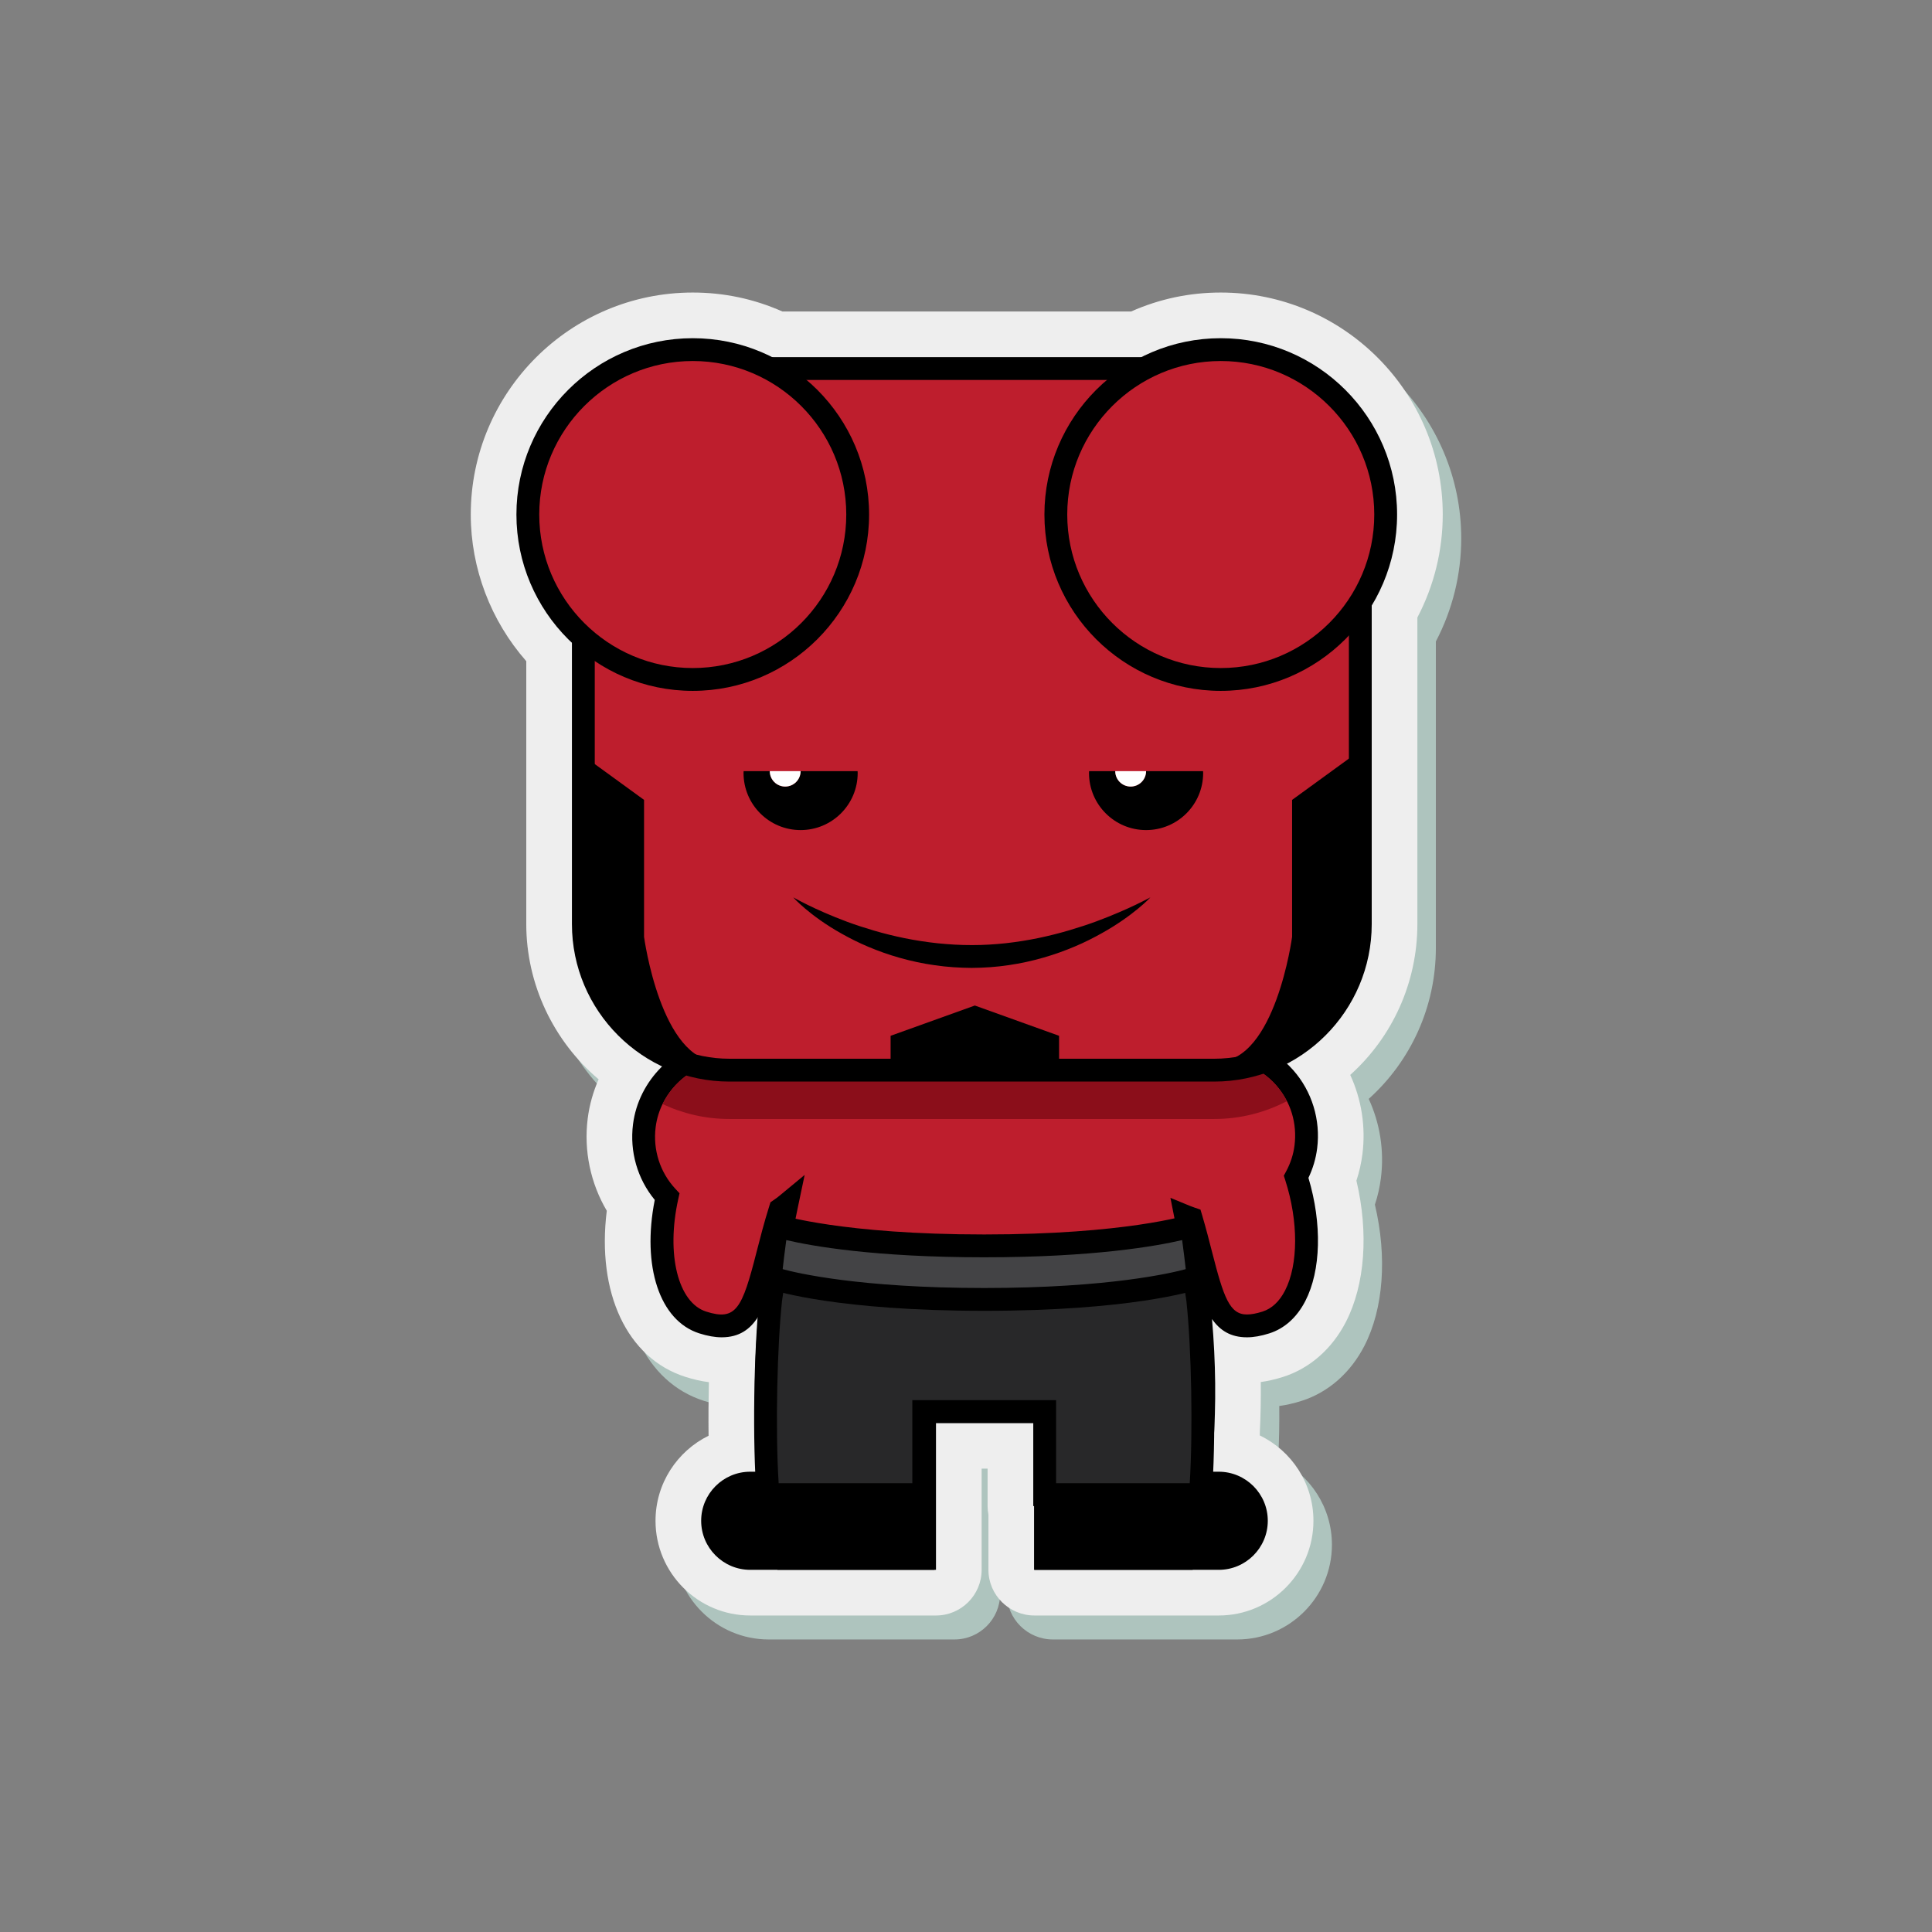 <?xml version="1.0" encoding="utf-8"?>
<!-- Generator: Adobe Illustrator 16.0.0, SVG Export Plug-In . SVG Version: 6.00 Build 0)  -->
<!DOCTYPE svg PUBLIC "-//W3C//DTD SVG 1.1 Tiny//EN" "http://www.w3.org/Graphics/SVG/1.1/DTD/svg11-tiny.dtd">
<svg version="1.1" baseProfile="tiny" id="Layer_1" xmlns="http://www.w3.org/2000/svg" xmlns:xlink="http://www.w3.org/1999/xlink"
	 x="0px" y="0px" width="350px" height="350px" viewBox="0 0 350 350" overflow="scroll" xml:space="preserve">
<rect x="0" y="0" width="350" height="350" fill="#808080" stroke="none"/>
<g>
	<path fill="#AEC4BE" d="M224.501,57.338c-5.655,0-11.104,1.152-16.231,3.43h-63.191c-5.126-2.277-10.576-3.43-16.23-3.43
		c-22.175,0-40.216,18.04-40.216,40.216c0,9.764,3.627,19.254,10.055,26.563v47.628c0,10.93,4.946,21.219,13.108,28.129
		c-0.997,2.262-1.67,4.658-1.979,7.109c-0.734,5.82,0.514,11.721,3.456,16.703c-1.845,14.852,3.65,26.717,14.243,30.088
		c1.48,0.473,2.889,0.789,4.254,0.959c-0.073,3.248-0.093,6.549-0.056,9.703c-5.688,2.799-9.613,8.654-9.613,15.41
		c0,9.461,7.698,17.158,17.159,17.158h33.65c4.568,0,8.272-3.703,8.272-8.271v-18.334h1.081v6.781c0,0.541,0.051,1.07,0.151,1.584
		v9.969c0,4.568,3.759,8.271,8.328,8.271h33.39c9.462,0,17.16-7.697,17.16-17.158c0-6.797-3.973-12.684-9.718-15.461
		c0.004-0.215,0.005-0.434,0.007-0.652c0.148-2.959,0.205-5.973,0.171-9.025c1.304-0.174,2.646-0.484,4.056-0.932
		c4.808-1.529,8.841-5.063,11.358-9.945c3.477-6.75,4.148-16.146,1.91-25.602c0.52-1.568,0.884-3.18,1.09-4.814
		c0.624-4.951-0.169-9.918-2.209-14.342c7.656-6.885,12.162-16.74,12.162-27.328V116.21c3.014-5.738,4.597-12.14,4.597-18.656
		C264.717,75.378,246.676,57.338,224.501,57.338z"/>
	<path fill="#EEEEEE" d="M221.152,52.996c-5.654,0-11.104,1.152-16.23,3.43h-63.192c-5.126-2.277-10.576-3.43-16.229-3.43
		c-22.176,0-40.217,18.041-40.217,40.216c0,9.765,3.627,19.254,10.055,26.563v47.628c0,10.932,4.946,21.219,13.108,28.129
		c-0.997,2.264-1.67,4.658-1.979,7.109c-0.734,5.82,0.514,11.721,3.456,16.703c-1.845,14.852,3.65,26.717,14.243,30.088
		c1.48,0.473,2.889,0.791,4.254,0.959c-0.073,3.248-0.093,6.549-0.056,9.705c-5.688,2.797-9.612,8.652-9.612,15.408
		c0,9.461,7.697,17.158,17.159,17.158h33.65c4.567,0,8.271-3.703,8.271-8.271v-18.334h1.08v6.781c0,0.541,0.053,1.07,0.152,1.584
		v9.969c0,4.568,3.76,8.271,8.327,8.271h33.391c9.462,0,17.159-7.697,17.159-17.158c0-6.797-3.972-12.684-9.716-15.461
		c0.003-0.215,0.004-0.434,0.007-0.652c0.147-2.959,0.204-5.973,0.17-9.023c1.304-0.176,2.647-0.486,4.055-0.934
		c4.808-1.529,8.842-5.061,11.358-9.945c3.477-6.75,4.148-16.146,1.911-25.602c0.519-1.568,0.884-3.18,1.09-4.814
		c0.624-4.951-0.169-9.918-2.209-14.342c7.655-6.885,12.163-16.74,12.163-27.328v-55.533c3.013-5.738,4.596-12.14,4.596-18.657
		C261.368,71.037,243.327,52.996,221.152,52.996z"/>
	<g>
		<g>
			<path fill="#BE1E2D" d="M236.561,207.779c1.308-10.369-7.413-19.09-17.783-17.783c-1.935,0.244-3.762,0.861-5.423,1.756
				c-2.38-0.732-4.771-1.246-7.109-1.582c-1.909-5.094-3.276-8.01-3.276-8.01H178.45h-24.52c0,0-1.359,2.9-3.262,7.973
				c-3.216,0.443-6.533,1.203-9.791,2.438c-2.977-1.873-6.619-2.785-10.491-2.297c-7.065,0.891-12.771,6.596-13.661,13.66
				c-0.627,4.977,1.058,9.566,4.122,12.857c-2.313,10.432-0.186,20.676,6.457,22.789c10.156,3.232,9.672-6.619,14.032-20.475
				c0.411-0.279,0.811-0.576,1.193-0.893c-3.845,18.309-5.867,41.43-0.076,64.111h25.04v-26.607h10.956h10.955v26.607h25.04
				c5.565-21.795,3.914-43.996,0.365-61.943c0.323,0.135,0.654,0.254,0.987,0.367c3.838,12.98,3.778,21.936,13.529,18.832
				c7.406-2.355,9.203-14.822,5.482-26.387C235.703,211.535,236.317,209.713,236.561,207.779z"/>
			<path d="M216.052,284.391h-28.714v-26.605h-17.775v26.605h-28.715l-0.397-1.555c-3.479-13.625-4.505-28.473-3.079-44.336
				c-1.471,2.346-3.486,3.766-6.626,3.766c-1.227,0-2.557-0.234-4.067-0.715c-7.187-2.287-10.437-12.15-8.064-24.176
				c-3.135-3.805-4.565-8.736-3.939-13.699c1.002-7.953,7.502-14.453,15.454-15.455c3.813-0.48,7.652,0.25,10.958,2.072
				c2.528-0.887,5.236-1.566,8.078-2.025c1.68-4.385,2.842-6.873,2.895-6.984l0.558-1.189h51.667l0.558,1.189
				c0.054,0.113,1.224,2.617,2.911,7.029c1.844,0.311,3.653,0.721,5.4,1.223c1.717-0.822,3.519-1.357,5.367-1.59
				c5.926-0.744,11.852,1.49,15.764,5.926c3.399,3.855,4.978,9.02,4.329,14.166c-0.232,1.842-0.762,3.635-1.579,5.344
				c2.487,8.299,2.284,16.783-0.568,22.318c-1.524,2.959-3.774,4.982-6.511,5.852c-1.511,0.48-2.841,0.715-4.066,0.715
				c0,0-0.001,0-0.002,0c-2.929,0-4.88-1.238-6.322-3.311c1.364,15.703,0.326,30.402-3.114,43.881L216.052,284.391z
				 M191.473,280.256h21.354c4.259-17.787,4.245-37.785-0.045-59.473l-0.747-3.781l3.563,1.467c0.282,0.117,0.569,0.221,0.86,0.318
				l1.019,0.344l0.306,1.029c0.709,2.402,1.296,4.693,1.812,6.717c2.087,8.166,3.169,11.254,6.295,11.254l0,0
				c0.782,0,1.729-0.176,2.813-0.52c1.688-0.539,3.064-1.818,4.089-3.807c2.423-4.703,2.444-12.545,0.053-19.977l-0.271-0.84
				l0.418-0.775c0.805-1.492,1.315-3.072,1.521-4.691c0.507-4.029-0.675-7.906-3.328-10.916c-3.013-3.416-7.563-5.137-12.146-4.557
				c-1.623,0.203-3.204,0.717-4.7,1.523l-0.763,0.412l-0.827-0.256c-2.17-0.668-4.456-1.176-6.794-1.512l-1.214-0.174l-0.43-1.146
				c-1.159-3.094-2.12-5.381-2.681-6.668h-46.356c-0.558,1.281-1.514,3.557-2.667,6.631l-0.433,1.154l-1.222,0.168
				c-3.341,0.461-6.484,1.242-9.341,2.322l-0.962,0.363l-0.871-0.547c-2.694-1.695-5.913-2.404-9.131-1.996
				c-6.108,0.77-11.099,5.76-11.868,11.867c-0.519,4.109,0.788,8.188,3.584,11.189l0.74,0.797l-0.234,1.061
				c-2.217,9.99-0.039,18.748,5.064,20.373c5.415,1.725,6.502-0.523,9.109-10.736c0.643-2.512,1.37-5.359,2.323-8.389l0.215-0.684
				l0.591-0.404c0.389-0.264,0.729-0.52,1.043-0.779l4.557-3.768l-1.215,5.787c-4.727,22.5-4.887,43.221-0.482,61.617h21.354V253.65
				h26.046V280.256z"/>
			<path fill="#8B0E1A" d="M219.036,192.049c-1.623,0.203-3.204,0.717-4.7,1.523l-0.763,0.412l-0.827-0.256
				c-2.17-0.668-4.456-1.176-6.794-1.512l-1.214-0.174l-0.43-1.146c-1.159-3.094-2.12-5.381-2.681-6.668h-46.356
				c-0.558,1.281-1.514,3.557-2.667,6.631l-0.433,1.154l-1.222,0.168c-3.341,0.461-6.484,1.242-9.341,2.322l-0.962,0.363
				l-0.871-0.547c-2.694-1.695-5.913-2.404-9.131-1.996c-4.634,0.584-8.621,3.602-10.613,7.689c3.68,1.732,7.784,2.705,12.112,2.705
				h87.82c4.746,0,9.22-1.172,13.162-3.229c-0.522-1.023-1.162-1.996-1.945-2.885C228.169,193.189,223.618,191.469,219.036,192.049z
				"/>
		</g>
		<g>
			<path fill="#BE1E2D" d="M219.965,66.765h-87.82c-14.617,0-26.467,11.85-26.467,26.467v74.171
				c0,14.617,11.85,26.467,26.467,26.467h87.82c14.618,0,26.468-11.85,26.468-26.467V93.231
				C246.433,78.614,234.583,66.765,219.965,66.765z"/>
			<path d="M219.965,195.938h-87.82c-15.734,0-28.535-12.801-28.535-28.535V93.231c0-15.733,12.801-28.535,28.535-28.535h87.82
				c15.735,0,28.536,12.802,28.536,28.535v74.171C248.501,183.137,235.7,195.938,219.965,195.938z M132.145,68.832
				c-13.454,0-24.399,10.946-24.399,24.399v74.171c0,13.453,10.945,24.398,24.399,24.398h87.82c13.454,0,24.4-10.945,24.4-24.398
				V93.231c0-13.453-10.946-24.399-24.4-24.399H132.145z"/>
		</g>
		<path d="M208.412,162.563c0,0-0.742,0.813-2.229,2.035c-1.483,1.221-3.708,2.866-6.613,4.477
			c-1.448,0.811-3.058,1.632-4.818,2.375c-1.761,0.748-3.664,1.441-5.68,2.02c-2.015,0.583-4.143,1.058-6.333,1.374
			c-2.205,0.33-4.409,0.488-6.735,0.501l-1.622-0.036l-1.705-0.091c-1.13-0.074-2.23-0.202-3.328-0.356
			c-2.191-0.303-4.319-0.77-6.339-1.338c-2.021-0.568-3.929-1.254-5.692-1.996c-1.767-0.74-3.378-1.56-4.827-2.375
			c-2.907-1.614-5.121-3.281-6.592-4.52c-1.475-1.241-2.199-2.069-2.199-2.069s0.952,0.547,2.649,1.381
			c1.698,0.834,4.151,1.938,7.141,3.055c1.497,0.552,3.136,1.086,4.875,1.597c1.74,0.51,3.59,0.972,5.514,1.364
			c1.925,0.393,3.926,0.699,5.965,0.921c1.017,0.113,2.056,0.177,3.078,0.245l1.531,0.064l1.623,0.021
			c2.005,0.009,4.131-0.124,6.152-0.34c2.037-0.228,4.035-0.55,5.959-0.95c1.923-0.403,3.772-0.873,5.513-1.389
			c1.739-0.517,3.381-1.053,4.88-1.604c2.993-1.113,5.457-2.202,7.164-3.019C207.45,163.092,208.412,162.563,208.412,162.563z"/>
		<g>
			<circle fill="#BE1E2D" cx="125.5" cy="93.212" r="29.877"/>
			<path d="M125.5,125.157c-17.615,0-31.945-14.33-31.945-31.945c0-17.614,14.33-31.944,31.945-31.944
				c17.614,0,31.944,14.33,31.944,31.944C157.444,110.827,143.114,125.157,125.5,125.157z M125.5,65.402
				c-15.335,0-27.81,12.476-27.81,27.81c0,15.335,12.475,27.81,27.81,27.81c15.334,0,27.809-12.475,27.809-27.81
				C153.309,77.878,140.834,65.402,125.5,65.402z"/>
		</g>
		<g>
			<circle fill="#BE1E2D" cx="221.152" cy="93.212" r="29.877"/>
			<path d="M221.152,125.157c-17.615,0-31.945-14.33-31.945-31.945c0-17.614,14.33-31.944,31.945-31.944
				c17.613,0,31.944,14.33,31.944,31.944C253.097,110.827,238.766,125.157,221.152,125.157z M221.152,65.402
				c-15.334,0-27.81,12.476-27.81,27.81c0,15.335,12.476,27.81,27.81,27.81s27.809-12.475,27.809-27.81
				C248.961,77.878,236.486,65.402,221.152,65.402z"/>
		</g>
		<polygon points="176.601,182.16 161.342,187.645 161.342,193.869 176.601,193.869 191.86,193.869 191.86,187.645 		"/>
		<path d="M105.678,136.913l10.999,7.996v24.813c0,0,3.033,22.607,13.51,22.607c0,0-24.276,1.178-24.276-21.468
			C105.91,148.218,105.678,136.913,105.678,136.913z"/>
		<path d="M245.075,136.913l-10.999,7.996v24.813c0,0-3.033,22.607-13.51,22.607c0,0,24.277,1.178,24.277-21.468
			C244.844,148.218,245.075,136.913,245.075,136.913z"/>
		<g>
			<path d="M139.265,268.684h-3.353c-3.767,0-6.82,3.053-6.82,6.82l0,0c0,3.766,3.054,6.82,6.82,6.82h6.154h25.168v-13.641v-5.117
				h-27.956C139.429,265.336,139.039,267.055,139.265,268.684z"/>
			<path d="M169.303,284.391h-33.391c-4.901,0-8.889-3.986-8.889-8.887s3.987-8.889,8.889-8.889h1.236
				c0.012-0.238,0.025-0.477,0.039-0.713c0.046-0.76,0.089-1.477,0.03-2.162l-0.189-2.242h32.274V284.391z M135.912,270.752
				c-2.621,0-4.753,2.131-4.753,4.752c0,2.619,2.132,4.752,4.753,4.752h29.255v-14.621h-23.821c-0.009,0.176-0.02,0.348-0.029,0.514
				c-0.049,0.818-0.095,1.59-0.003,2.25l0.326,2.354H135.912z"/>
		</g>
		<g>
			<path d="M217.432,268.684h3.353c3.768,0,6.82,3.053,6.82,6.82l0,0c0,3.766-3.053,6.82-6.82,6.82h-6.155h-25.167v-13.641v-5.117
				h27.956C217.269,265.336,217.657,267.055,217.432,268.684z"/>
			<path d="M220.784,284.391h-33.391v-22.893h32.276l-0.191,2.244c-0.058,0.684-0.015,1.402,0.03,2.164
				c0.014,0.234,0.028,0.471,0.04,0.709h1.235c4.901,0,8.889,3.988,8.889,8.889S225.686,284.391,220.784,284.391z M191.529,280.256
				h29.255c2.62,0,4.753-2.133,4.753-4.752c0-2.621-2.133-4.752-4.753-4.752h-5.727l0.326-2.352c0.091-0.66,0.045-1.432-0.003-2.25
				c-0.01-0.168-0.021-0.34-0.03-0.516h-23.821V280.256z"/>
		</g>
		<g>
			<path fill="#282829" d="M216.971,235.365h-0.002c0,0-0.551-3.857-1.11-7.277c0,0-11.23,3.639-37.562,3.639
				c-26.33,0-37.562-3.639-37.562-3.639c-0.559,3.42-1.109,7.277-1.109,7.277c-0.967,8.814-1.285,25.805-0.488,35.404h28.205
				v-15.053h10.956h10.954v15.053h28.203C218.253,261.17,217.938,244.18,216.971,235.365z"/>
			<path d="M219.359,272.838h-32.174v-15.053h-17.774v15.053h-32.177l-0.157-1.896c-0.774-9.324-0.539-26.389,0.494-35.801
				c0.014-0.107,0.568-3.984,1.123-7.387l0.389-2.375l2.29,0.742c0.106,0.033,11.346,3.537,36.924,3.537
				c25.58,0,36.817-3.504,36.929-3.539l2.284-0.73l0.39,2.365c0.321,1.967,0.643,4.092,0.857,5.543h0.064l0.205,1.844
				c1.031,9.4,1.266,26.465,0.49,35.801L219.359,272.838z M191.321,268.701h24.211c0.585-9.357,0.328-24.4-0.605-33.008
				l-0.005-0.035c-0.005-0.031-0.34-2.367-0.746-4.986c-4.541,1.063-15.908,3.123-35.879,3.123c-19.97,0-31.337-2.061-35.878-3.123
				c-0.407,2.619-0.741,4.955-0.746,4.986c-0.847,7.732-1.252,22.961-0.612,33.043h24.215V253.65h26.046V268.701z"/>
		</g>
		<g>
			<path fill="#434345" d="M216.969,230.631c0,0-0.551-5.146-1.11-8.566c0,0-11.23,3.639-37.562,3.639
				c-26.33,0-37.562-3.639-37.562-3.639c-0.559,3.42-1.109,8.566-1.109,8.566l1.109,1.133c0,0,11.231,3.639,37.562,3.639
				c26.331,0,37.562-3.639,37.562-3.639l1.112-1.133H216.969z"/>
			<path d="M178.297,237.469c-26.354,0-37.728-3.586-38.198-3.738c-0.318-0.104-0.606-0.281-0.84-0.52l-1.109-1.133
				c-0.433-0.441-0.646-1.053-0.579-1.666c0.022-0.213,0.563-5.244,1.124-8.682c0.098-0.594,0.449-1.117,0.964-1.43
				c0.516-0.314,1.142-0.389,1.715-0.203c0.106,0.035,11.346,3.537,36.924,3.537c25.58,0,36.817-3.502,36.929-3.539
				c0.571-0.184,1.198-0.107,1.712,0.207c0.513,0.314,0.865,0.834,0.962,1.428c0.531,3.248,1.043,7.918,1.116,8.602
				c0.093,0.631-0.11,1.279-0.569,1.748l-1.112,1.131c-0.233,0.238-0.521,0.416-0.837,0.52
				C216.025,233.883,204.652,237.469,178.297,237.469z M141.833,229.93c2.346,0.643,13.752,3.404,36.464,3.404
				c22.708,0,34.114-2.762,36.467-3.406l0.042-0.043c-0.134-1.176-0.377-3.25-0.651-5.232c-4.556,1.066-15.919,3.119-35.857,3.119
				c-19.938,0-31.301-2.053-35.856-3.119c-0.274,1.98-0.518,4.057-0.65,5.232L141.833,229.93z"/>
		</g>
	</g>
</g>
<g>
	<path d="M142.245,142.492c-1.542,0-2.793-1.25-2.793-2.792h-4.737c-0.004,0.113-0.017,0.223-0.017,0.337
		c0,5.711,4.63,10.339,10.339,10.339c5.711,0,10.34-4.628,10.34-10.339c0-0.114-0.013-0.224-0.017-0.337h-10.323
		C145.037,141.242,143.787,142.492,142.245,142.492z"/>
	<path fill="#FFFFFF" d="M142.245,142.492c1.542,0,2.792-1.25,2.792-2.792h-5.585C139.452,141.242,140.703,142.492,142.245,142.492z
		"/>
</g>
<g>
	<path d="M204.83,142.492c-1.543,0-2.793-1.25-2.793-2.792h-4.736c-0.003,0.113-0.017,0.223-0.017,0.337
		c0,5.711,4.628,10.339,10.339,10.339c5.709,0,10.339-4.628,10.339-10.339c0-0.114-0.014-0.224-0.017-0.337h-10.322
		C207.623,141.242,206.373,142.492,204.83,142.492z"/>
	<path fill="#FFFFFF" d="M204.83,142.492c1.543,0,2.793-1.25,2.793-2.792h-5.586C202.037,141.242,203.287,142.492,204.83,142.492z"
		/>
</g>
</svg>
